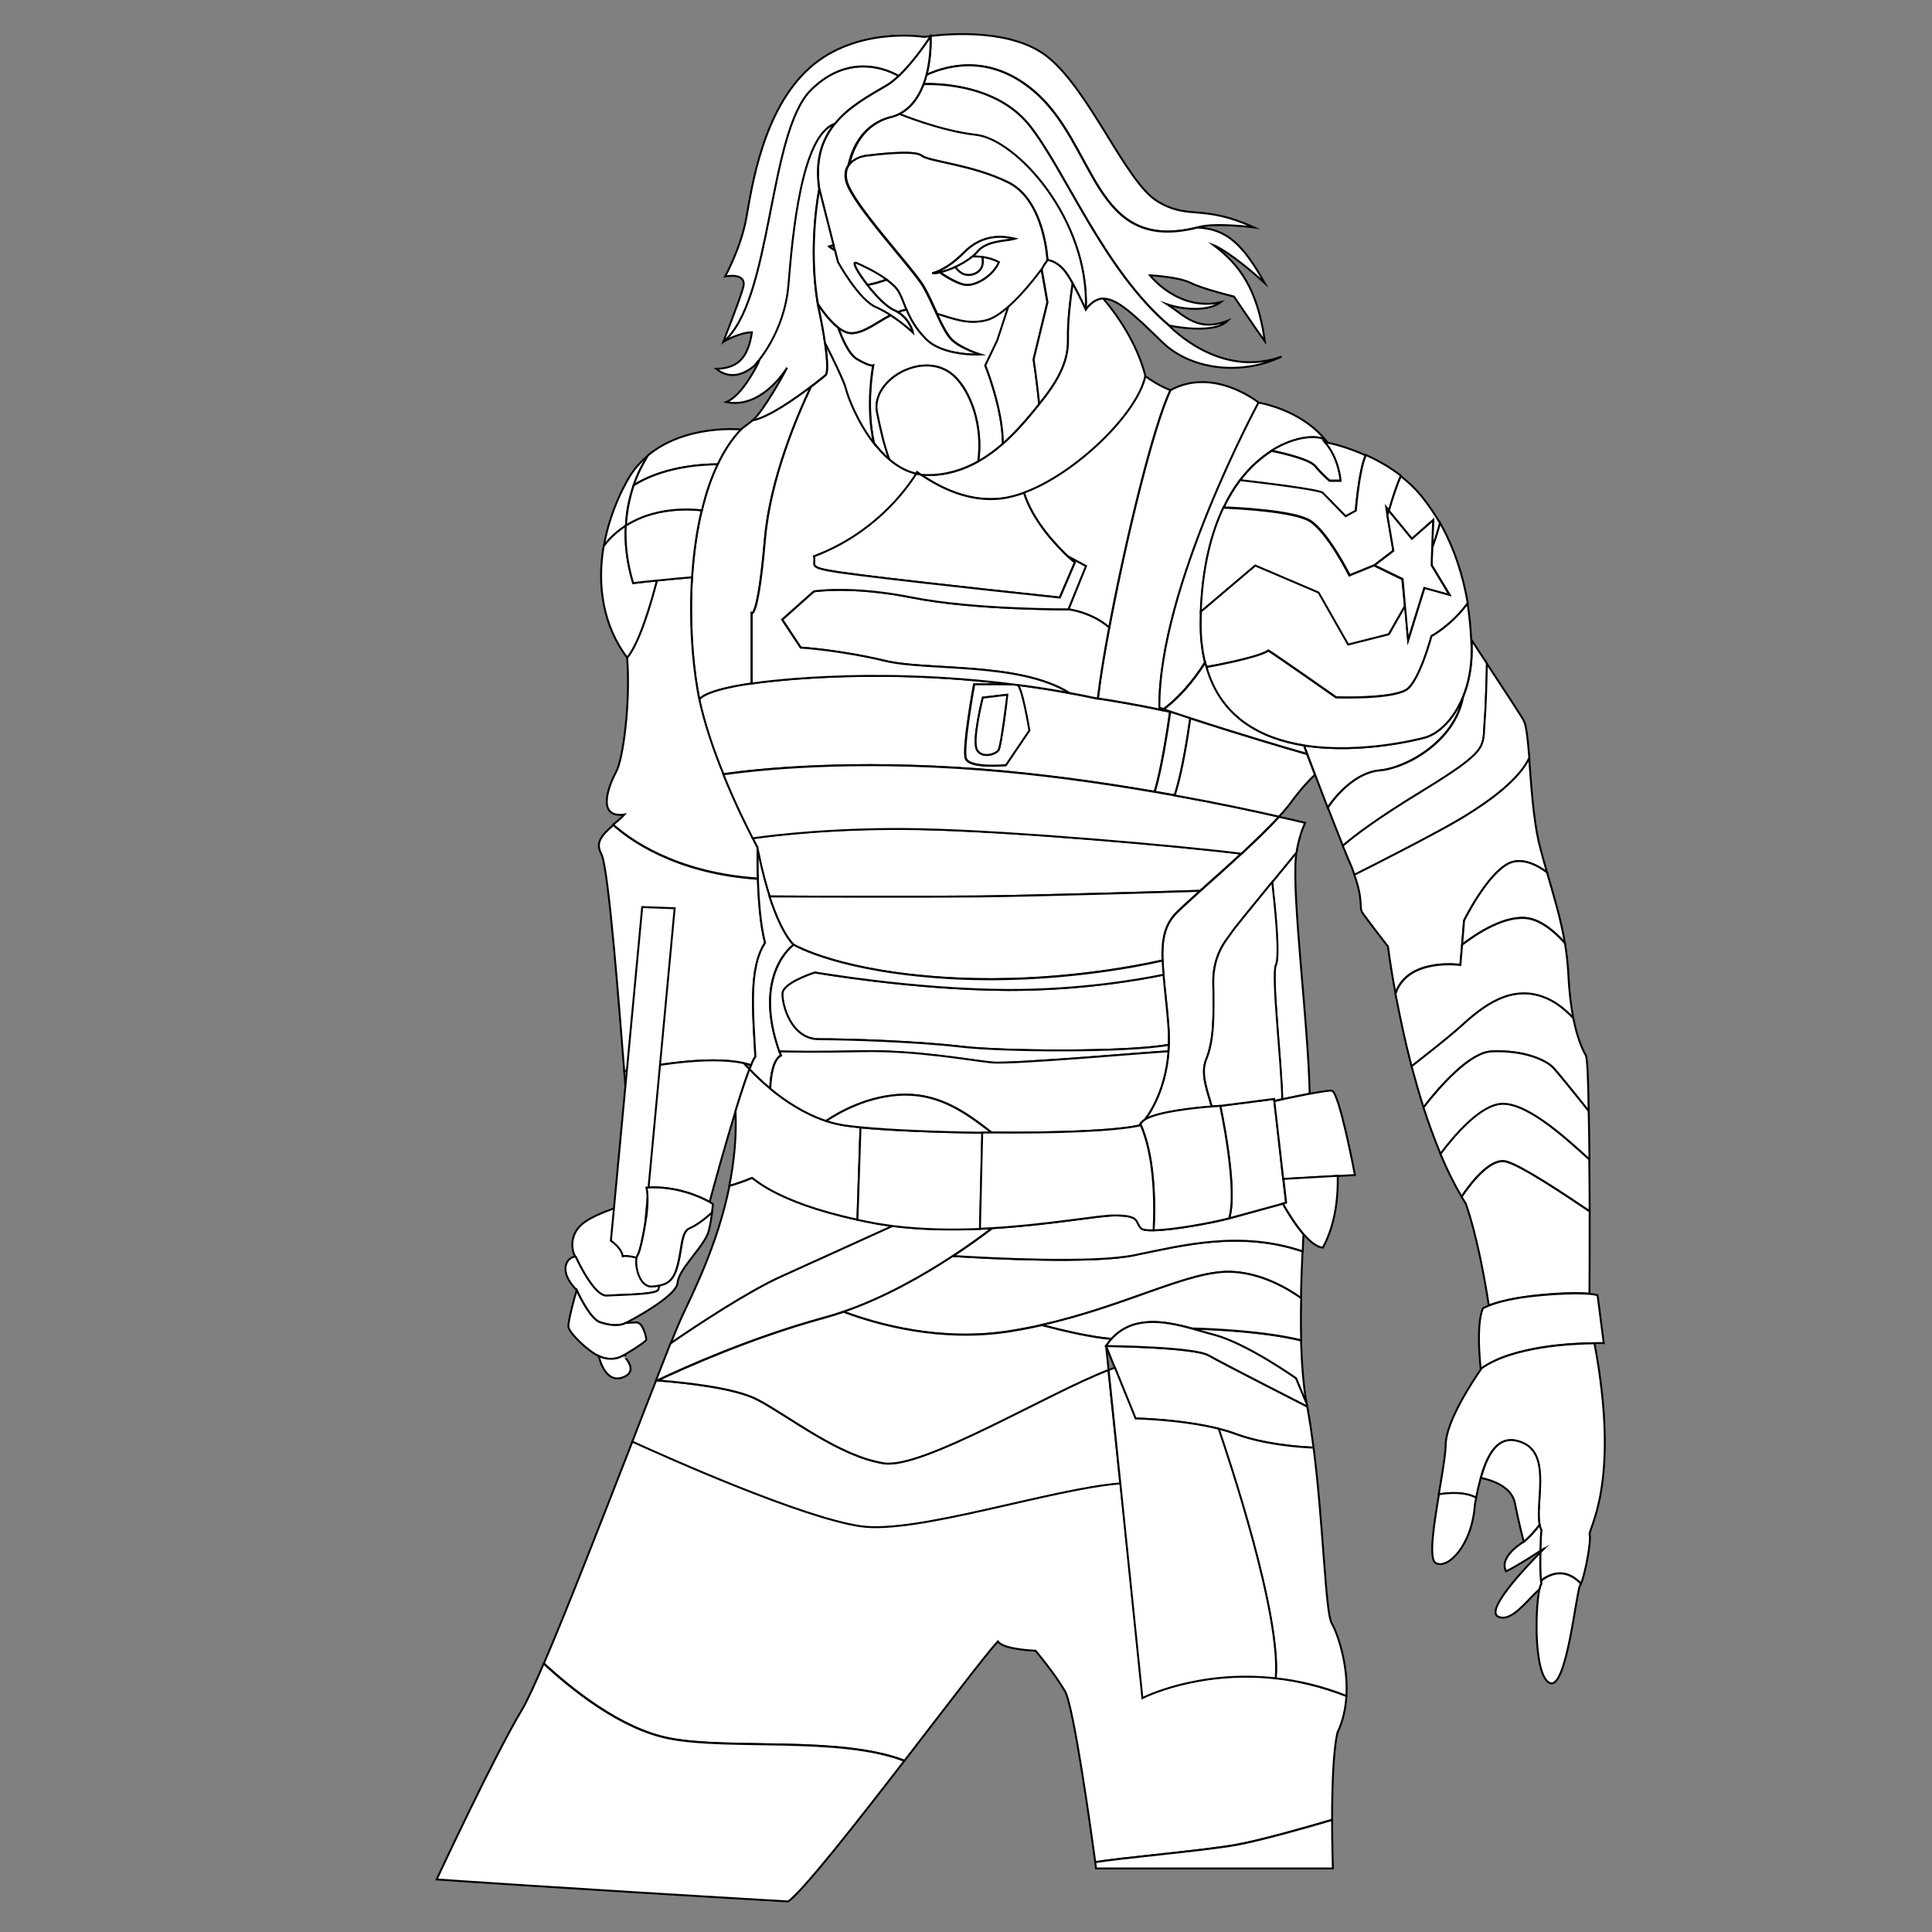<?xml version="1.0" encoding="utf-8"?>
<!-- Generator: Adobe Illustrator 25.2.0, SVG Export Plug-In . SVG Version: 6.00 Build 0)  -->
<svg version="1.1" baseProfile="tiny" id="Layer_1" xmlns="http://www.w3.org/2000/svg" xmlns:xlink="http://www.w3.org/1999/xlink"
	 x="0px" y="0px" viewBox="0 0 1000 1000" overflow="visible" xml:space="preserve">
<rect x="0" y="0" width="1000" height="1000" fill="#808080" stroke="none"/>
<path fill="#FFFFFF" stroke="#000000" stroke-miterlimit="10" d="M649,117.7c0,0-20.7-2.7-29.2,0c-54.3,13.7-51.8-43-84.8-70.8
	c-22.2-18.7-43.7-13.5-55.4-8.2c2.7-10.2,2.1-20.1,2.1-20.1c10.4-1.2,42.3-3.7,60.5,10.8c22,17.5,40.5,64.9,56.9,74.8
	S621.9,105.4,649,117.7z"/>
<path fill="#FFFFFF" stroke="#000000" stroke-miterlimit="10" d="M654.7,176.7c-3.9-5.3-16-23.2-16-23.2s-16-3.9-22.5-7.1
	s-21-3.9-21-3.9s14.6,18.9,36.7,13.9c-6.8,5-19.6,3.9-27.8,1.1c8.9,5.7,15.7,14.6,31.4,8.5c-7.4,7.4-29.9,2.6-30.3,2.5
	c-34-28.9-53.7-80.2-72.4-103.7C514.1,41.3,478,43.5,478,43.5c0.6-1.6,1.1-3.1,1.5-4.7c11.7-5.4,33.3-10.5,55.4,8.2
	c33,27.8,30.5,84.5,84.8,70.8c15.3,0.5,23.9,9.1,34.9,28.7c-16.8-15.3-25.3-19.2-26.4-19.6C641.2,136.8,650.8,148.9,654.7,176.7z"/>
<path fill="#FFFFFF" stroke="#000000" stroke-miterlimit="10" d="M663.3,184.6c-21,10-47,6.8-61.7-7.5
	c-14.6-14.3-22.5-21.4-28.9-22.4c-0.6-0.1-1.2-0.1-1.7-0.1c-5.5,0.2-9,5.8-9,5.8c2-46.8-36-88.2-57.1-90.5
	c-14.7-1.6-31.1-7.4-39.7-10.8c6.5-3.1,10.4-9.1,12.8-15.5c0,0,36.1-2.3,54.8,21.3c18.7,23.5,38.4,74.9,72.4,103.7
	C605.8,169.2,631.3,196.2,663.3,184.6z"/>
<path fill="#FFFFFF" stroke="#000000" stroke-miterlimit="10" d="M562,160.3c0,0-3.3-7.3-6.8-13.6c0,0,0,0,0,0
	c-1.7-3.1-3.5-5.9-4.9-7.4c-4-4.3-7.7-4.6-8.1-4.6c0,0,0,0,0,0s-1.4-31-20.3-40.3c-18.9-9.3-41-10.7-44.9-13.9s-27.4,0-27.4,0
	s-0.1,0-0.3,0c-0.1,0-0.1,0-0.2,0c-0.3,0-0.8,0.1-1.3,0.2c-0.1,0-0.3,0.1-0.4,0.1c-0.3,0.1-0.6,0.1-0.9,0.2c-0.1,0-0.3,0.1-0.4,0.1
	c-0.7,0.2-1.4,0.4-2.1,0.8c-0.3,0.1-0.5,0.2-0.8,0.4c-0.2,0.1-0.4,0.2-0.5,0.3c-0.2,0.1-0.4,0.2-0.5,0.3c-0.5,0.3-1.1,0.7-1.5,1.2
	c-0.2,0.1-0.3,0.3-0.4,0.4c-0.3,0.3-0.6,0.6-0.8,1c1.9-8.6,7.2-21.3,21.9-25c1.5-0.4,2.9-0.9,4.2-1.5c8.6,3.4,25,9.2,39.7,10.8
	C526.1,72.2,564,113.5,562,160.3z"/>
<path fill="#FFFFFF" stroke="#000000" stroke-miterlimit="10" d="M507.5,183.5c0,0-19.6,1.1-28.5-8.2c-5.3-5.5-7.9-10.6-9.9-15.1
	c-1.4-3.2-2.4-6.1-3.7-8.7c-1.1-2.3-3.6-4.6-6.5-6.7c-5.4-3.9-12.4-7.2-15.6-8.6c-2.7-1.1,0.7,4.9,5.7,11.3
	c4.3,5.5,9.7,11.2,13.6,12.9c0.8,0.3,1.5,0.7,2.1,1.1c6.5,4,7.8,10.7,7.8,10.7s-5.3-4.9-11.6-9c-2.3-1.5-4.8-2.9-7.2-3.8
	c-8.9-3.6-20-23.5-20-23.5l-1.5-6l-0.7-2.6L424.1,98c-2.3-15.3,1.5-25.9,7.9-33.8c7.2-8.9,17.7-14.6,26.9-20c2-1.2,4.1-2.9,6.1-4.8
	c8.5-8,16.6-20.6,16.6-20.6s0.6,9.9-2.1,20.1c-0.4,1.6-0.9,3.2-1.5,4.7c-2.4,6.4-6.4,12.3-12.8,15.5c-1.3,0.6-2.7,1.2-4.2,1.5
	c-14.7,3.7-20,16.4-21.9,25c-0.3,0.3-0.5,0.7-0.7,1.1c-0.1,0.1-0.1,0.2-0.1,0.3c0,0.1-0.1,0.2-0.2,0.4c0,0.1-0.1,0.2-0.1,0.3
	c0,0.1-0.1,0.2-0.1,0.3c0,0.2-0.1,0.3-0.1,0.5c-0.1,0.2-0.1,0.4-0.1,0.7c0,0.2-0.1,0.5-0.1,0.7c-0.1,1.2,0,2.5,0.4,4
	c3.2,12.1,34.6,45.3,39.9,54.5c2.4,4.2,4.7,9.3,6.9,14.1c2.7,5.8,5.3,11.2,8.1,13.7C497.9,180.6,507.5,183.5,507.5,183.5z"/>
<path fill="#FFFFFF" stroke="#000000" stroke-miterlimit="10" d="M465.1,39.3c-2,1.9-4.1,3.6-6.1,4.8c-9.2,5.4-19.7,11-26.9,20
	c-17.1,6.1-21.7,57.4-23.8,83.3c-2,24.7-16.2,40.2-17.5,41.6l-0.1,0.1c0,0,0,0,0,0c-3.9,3.4-11.9,8.4-20,1.8
	c10.7-0.3,16.4-5,18.5-18.9c-6.3,0-14.7,4.8-15,5c25.5-21,23.1-108.1,45.4-130.4C442,24.3,465.1,39.3,465.1,39.3z"/>
<path fill="#FFFFFF" stroke="#000000" stroke-miterlimit="10" d="M427,177.4c2.3,15.9,0.3,16.8,0.3,16.8s-3.1,2.5-7.6,6
	c-8.4,6.4-21.9,15.8-30,17.5c-0.1,0-0.1,0-0.2,0c5.9-5.2,16.4-24.4,17.9-27.4c-1.8,2.9-14.1,21.4-31.5,17.8
	c8.8-3.5,16.9-20.8,17.1-21.4c-0.1,0.1-1,1.1-2.4,2.4c1.3-1.4,15.4-16.9,17.5-41.6c2.1-26,6.7-77.2,23.8-83.3
	c-6.4,8-10.2,18.6-7.9,33.8c0,0-5.9,29.1-0.7,59.6c0.2,1.2,0.4,2.3,0.7,3.5C425.5,167.8,426.4,173.1,427,177.4z"/>
<path fill="#FFFFFF" stroke="#000000" stroke-miterlimit="10" d="M481.7,18.7c0,0-8,12.6-16.6,20.6c0,0-23.1-15-45.4,7.3
	c-22.3,22.3-19.9,109.4-45.4,130.4c0.2-0.6,7.9-19.7,10.3-28c2.4-8.2-8.8-6-9.3-5.9c0.2-0.4,8.2-14.8,11-30.3
	c2.8-15.7,8.5-56,32.8-77.7s59.2-16,59.2-16S479.5,19,481.7,18.7z"/>
<path fill="#FFFFFF" stroke="#000000" stroke-miterlimit="10" d="M419.7,200.2c-6.8,14.4-21.1,47.5-23.8,78.7
	c-3.6,41.4-6.9,38.5-6.9,38.5v36.4c0,0-23.5,3-27,8.4c-0.4-1.8-0.7-3.6-1-5.3c-2.7-15.5-4.1-36.6-2.8-58.1v0
	c0.8-11.7,2.3-23.5,5-34.6c2.1-8.5,4.8-16.6,8.2-23.9c3.3-6.9,7.2-13,12-18l6.2-4.7C397.9,216,411.3,206.5,419.7,200.2z"/>
<path fill="#FFFFFF" stroke="#000000" stroke-miterlimit="10" d="M605.6,368.5c-1.3,9-4.5,30-8,41.3c-27.3-4.7-58.8-9.2-90.3-11.6
	c-67.2-5.1-114.8-0.1-133,2.5c-4.9-12.1-9.6-25.6-12.4-38.5c3.5-5.4,27-8.4,27-8.4s59.4-9.5,137.2,0.7c-3.2-0.3-22-0.2-22-0.2
	s-6.1,33-4.3,38.3c1.8,5.3,20.7,3.5,20.7,3.5l12.1-17.9c0,0-3.8-23.2-6.3-23.7c8.8,1.1,17.8,2.5,27,4.2h0c4,0.7,8.1,1.5,12.2,2.4
	c0.8,0.2,1.6,0.3,2.4,0.5c0,0,0-0.1,0-0.1c5.9,0.9,21.4,3.4,33.4,6.1C603,367.9,604.4,368.2,605.6,368.5z"/>
<path fill="#FFFFFF" stroke="#000000" stroke-miterlimit="10" d="M391,546.9c-0.6,0.8-1.4,2.3-2.2,4.4c-1.2-0.4-2.5-0.8-3.8-1
	c-18.2-4.1-48.5,1.4-61.9,4.2c-2.3-28.5-8-105.6-11.9-112.6c-3.4-6.1,0.8-10,6.3-14.9c7.7,7,31.5,25,74.8,27.9
	c0.3,10.3,1.2,23.4,3.7,33.1C387.4,501.1,389.8,524.4,391,546.9z"/>
<path fill="#FFFFFF" stroke="#000000" stroke-miterlimit="10" d="M323.2,421.6c-15,2.1-7.8-15.7-4.3-22.1c3.6-6.4,7.5-35.7,5.7-59.2
	c6.6-7.7,12.9-30.5,15.4-39.9c6.6-0.7,13.1-1.2,18.2-1.7c-1.4,21.4,0.1,42.5,2.8,58.1c0.3,1.8,0.6,3.5,1,5.3
	c2.8,12.9,7.5,26.5,12.4,38.5c5.8,14.4,11.9,26.7,15.2,33.1c1.6,3,2.5,4.8,2.5,4.8s0,0.3,0,0.8c0,2.1-0.1,8,0.1,15.4
	c-43.3-2.9-67.1-20.9-74.8-27.9C319.3,425.3,321.3,423.6,323.2,421.6z"/>
<path fill="#FFFFFF" stroke="#000000" stroke-miterlimit="10" d="M340,300.5c-2.4,9.4-8.8,32.2-15.4,39.9
	c-12.2-16.2-15.8-37-12.1-58v0c3.4-4.4,7.3-7.8,11.4-10.4c-0.5,8.8,0.5,18.8,3.8,29.8C331.6,301.3,335.8,300.9,340,300.5z"/>
<path fill="#FFFFFF" stroke="#000000" stroke-miterlimit="10" d="M335.4,235.8c-2.6,4.1-5.3,9.2-7.4,15.4v0c-2.1,6-3.7,13-4,20.8
	c-4.1,2.6-8,6-11.4,10.4c1.5-8.6,4.2-17.2,8-25.6v0c1.2-2.7,2.6-5.4,4.1-8.1C327.6,243.4,331.3,239.2,335.4,235.8z"/>
<path fill="#FFFFFF" stroke="#000000" stroke-miterlimit="10" d="M387.9,553.5c-2.1,5.3-4.6,13.2-7.2,21.7v0
	c-5.4,17.6-11.1,38.3-13.4,46.9c-4.5-2.5-17-8.4-32.6-7.4c-4,0.2-8.1,1-12.4,2.3c0.8-14.6,2.5-46.7,1.7-52.4
	c-0.2-1.2-0.5-4.8-0.9-10.1c13.4-2.8,43.7-8.3,61.9-4.2C385.7,551.1,386.7,552.2,387.9,553.5z"/>
<path fill="#FFFFFF" stroke="#000000" stroke-miterlimit="10" d="M341.4,665.3c-0.1,0.9-0.4,1.7-0.7,2.4c-1.2,2.5-19.6,2.5-26.5,3
	c-7,0.5-16.2-20.1-16.2-20.1c-1.8-2-3.6-9.8,2-15.8c5.5-6,21.9-10.6,21.9-10.6s0.2-2.8,0.4-7.3c4.3-1.3,8.5-2,12.4-2.3
	c1.3,5.5,0,14.7,0,14.7s-0.3,1.8-0.7,4.4c-5-2.4-13.9,2.6-13.9,2.6l-3.7,5.7c0,0,5.5,3.7,6.1,8c2.2-0.3,5.2,0.3,7.2,0.8
	c-1,4.3,1.5,15.3,8.1,14.9C339,665.7,340.3,665.5,341.4,665.3z"/>
<path fill="#FFFFFF" stroke="#000000" stroke-miterlimit="10" d="M368.6,627.5c-0.3,2.4-0.8,5.7-1.7,9.4
	c-1.8,7.8-15.7,19.8-16.2,27.1c-0.5,7.2-26,20.4-26.9,20.8c0,0,0,0,0,0c-3.1,1.7-7.7,1.4-13.2-0.4c-5.5-1.8-12.1-16.6-12.1-16.6
	c-10.9-11.2-3.8-17.8-0.5-17.3c0,0,9.3,20.7,16.2,20.1c7-0.5,25.4-0.5,26.5-3c0.3-0.7,0.5-1.6,0.7-2.4c4.9-0.9,7.6-3.4,9.5-10.8
	c2.3-9.1,1.8-17.1,6.2-18.9C360.3,634.3,365.6,630.3,368.6,627.5z"/>
<path fill="#FFFFFF" stroke="#000000" stroke-miterlimit="10" d="M334.5,693.4c-0.2,1.4-11.9,8.2-11.9,8.2
	c-6.2,3.8-12.7,0.3-12.7,0.3c-5.5-2.5-15.5-12.1-15.7-15.2c-0.2-3,3.4-16.2,4.3-18.9c0,0,6.6,14.8,12.1,16.6
	c5.5,1.8,10.1,2,13.2,0.4c0,0,0,0,0,0c0.3,0,2.7-0.3,5.7-0.3C332.7,684.5,334.6,692,334.5,693.4z"/>
<path fill="#FFFFFF" stroke="#000000" stroke-miterlimit="10" d="M322.7,712.8c-8.4,3.4-11.9-7.1-12.8-10.9c0,0,6.5,3.4,12.7-0.3
	C322.5,701.6,331.1,709.4,322.7,712.8z"/>
<path fill="#FFFFFF" stroke="#000000" stroke-miterlimit="10" d="M349.2,470.1l-15.3,163.7c-0.9,5.4-2.6,14-3.9,16
	c-0.2,0.3-0.3,0.7-0.5,1.2c-2-0.5-5-1.2-7.2-0.8c-0.5-4.3-6.1-8-6.1-8l16.2-172.7L349.2,470.1z"/>
<path fill="#FFFFFF" stroke="#000000" stroke-miterlimit="10" d="M369,623.2c0,0-0.1,1.6-0.5,4.4v0c-3,2.8-8.2,6.8-11.5,8.1
	c-4.5,1.8-3.9,9.8-6.2,18.9c-1.9,7.4-4.6,9.8-9.5,10.8c-1.1,0.2-2.3,0.4-3.7,0.5c-6.6,0.5-9.1-10.5-8.1-14.9
	c0.1-0.5,0.2-0.9,0.5-1.2c1.3-1.9,3-10.6,3.9-16c0.4-2.5,0.7-4.4,0.7-4.4s1.3-9.2,0-14.7c15.6-1,28.1,4.9,32.6,7.4
	C368.4,622.7,369,623.2,369,623.2z"/>
<path fill="#FFFFFF" stroke="#000000" stroke-miterlimit="10" d="M642.5,441.8c-7.3,6.8-14.9,13.5-21.4,19.3
	c-21,0.6-86.9,2.6-114,2.9c-29,0.3-95.4,0.1-108.8,0c-4.1-12.6-6.2-24.6-6.2-24.6c0-0.5,0-0.8,0-0.8s-1-1.7-2.5-4.8
	c12.8-1.8,44.6-5.6,86.2-4.7C524,430,614.5,438.2,642.5,441.8z"/>
<path fill="#FFFFFF" stroke="#000000" stroke-miterlimit="10" d="M403.4,544.2c0.2,0.7,0.5,1.4,0.8,2.1c-4.1,2.2-5.3,10.3-5.6,17.2
	c-4.5-3.7-8.1-7.3-10.7-10c0.3-0.8,0.6-1.5,0.9-2.2v0c0.8-2.1,1.6-3.6,2.2-4.4c-1.2-22.6-3.6-45.9,5-58.9
	c-2.5-9.7-3.4-22.9-3.7-33.1c-0.2-7.4-0.1-13.3-0.1-15.4c0,0,2.2,12,6.2,24.6c3.1,9.5,7.2,19.5,12.4,24.9
	C410.7,489,389.2,504.1,403.4,544.2z"/>
<path fill="#FFFFFF" stroke="#000000" stroke-miterlimit="10" d="M600.1,366.4c0.7,0.2,1.5,0.5,2.2,0.7c-0.2,0.2-0.4,0.3-0.6,0.5
	c-12-2.7-27.5-5.2-33.4-6.1c1.1-9.7,3.2-22.5,5.9-36.7c8.5-45.4,22.9-104.8,31.7-122.9c22.5-12.2,45.6,6.5,45.6,6.5
	S599.6,304.1,600.1,366.4z"/>
<path fill="#FFFFFF" stroke="#000000" stroke-miterlimit="10" d="M510,189.2c0,0,9.1,22.5,9.1,40.5c-3.8,3.3-8,6.5-12.7,9.1
	c2.5-18.6-4-36.1-12.3-44c-15.1-14.4-43.3,1.5-40.1,18.3c1.3,7.2,3.6,17.3,6.5,24.9c-3-2.5-5.7-5.5-8.1-8.6
	c-4.4-19.6-0.4-40.2-0.4-40.2s-1.4,0.7-8.2-3.2c-4.4-2.5-7.9-10.8-9.9-16.4c2.5,1.9,5,3,7.4,2.9c6.4-0.4,12.7-5.7,19.7-9.3
	c6.3,4,11.6,9,11.6,9s-1.3-6.7-7.8-10.7c1.4-0.6,2.9-1,4.4-1.3c1.9,4.6,4.6,9.7,9.9,15.1c8.9,9.3,28.5,8.2,28.5,8.2
	s-9.6-2.9-14.6-7.5c-2.7-2.5-5.4-7.9-8.1-13.7c9,2.7,15.8,5.6,25.2,3.4c3.7-0.9,7.9-3.7,12.2-7.6l-5.9,18L510,189.2z"/>
<path fill="#FFFFFF" stroke="#000000" stroke-miterlimit="10" d="M535,186c0,0,1.9,12.2,2.9,23.2v0c-1.3,1.6-2.6,3.2-4,4.9
	c-4,4.7-8.9,10.4-14.8,15.5c0-18-9.1-40.5-9.1-40.5l6.2-13l5.9-18c6-5.4,12.1-12.8,16.9-19.2l3.1,17.6L535,186z"/>
<path fill="#FFFFFF" stroke="#000000" stroke-miterlimit="10" d="M555.2,146.7c-1.1,7.6-2.7,19.8-2.4,28.9
	c0.3,12.4-6.1,22.7-14.9,33.6c-1.1-11-2.9-23.2-2.9-23.2l7.2-29.6l-3.1-17.6c1.1-1.5,2.1-2.8,3-4.2c0.4,0,4.1,0.3,8.1,4.6
	C551.7,140.8,553.5,143.6,555.2,146.7C555.2,146.7,555.2,146.7,555.2,146.7z"/>
<path fill="#FFFFFF" stroke="#000000" stroke-miterlimit="10" d="M592.9,194.8c-3.9,19-35.6,50.2-62.8,60.3c-4,1.5-7.8,2.5-11.5,2.9
	c-16.9,2.1-31.9-5.5-41.8-12.3c1,0.1,2,0.2,3,0.2c10.1,0.1,18.9-2.7,26.6-7.1c4.7-2.6,8.9-5.8,12.7-9.1c5.9-5.2,10.9-10.8,14.8-15.6
	c1.4-1.6,2.7-3.3,4-4.9v0c8.8-10.9,15.2-21.2,14.9-33.6c-0.2-9.1,1.3-21.3,2.4-28.9c3.5,6.2,6.8,13.6,6.8,13.6s3.5-5.6,9-5.8
	C577,161.5,588.4,176.8,592.9,194.8z"/>
<path fill="#FFFFFF" stroke="#000000" stroke-miterlimit="10" d="M605.8,201.9c-8.8,18.1-23.2,77.5-31.7,122.9
	c-9.1-8-21.1-9.4-21.1-9.4L562,293l-9.1-4.9c-6-5.6-18.4-18.5-22.9-33.1c27.2-10,58.9-41.3,62.8-60.3
	C600.1,200,605.8,201.9,605.8,201.9z"/>
<path fill="#FFFFFF" stroke="#000000" stroke-miterlimit="10" d="M757.2,360.7c-4.2,22.9-29.2,36.8-43.3,38.1
	c-12,1.1-22.2,12.5-26.7,19.2c-0.9-2.4-1.9-4.9-2.8-7.3c-1.3-3.3-2.5-6.6-3.7-9.7c-1.5-3.9-2.9-7.5-4.1-10.8c-0.6-1.5-1.1-3-1.7-4.4
	c30.1,4.8,61.7-3.8,61.7-3.8C743.7,380.5,752.2,373.1,757.2,360.7z"/>
<path fill="#FFFFFF" stroke="#000000" stroke-miterlimit="10" d="M822.7,669.6c-4.2-0.4-12-0.6-25.2,0.7c-14.8,1.4-23,3.9-26.9,5.4
	c-2-13.1-6.1-36-11.9-52.7c-0.8-1.2-1.5-2.4-2.2-3.6c6.2-9.1,15.7-20.3,23.3-18.1c8.2,2.3,28.9,16.2,43,25.7
	C822.8,644.3,822.8,660.3,822.7,669.6z"/>
<path fill="#FFFFFF" stroke="#000000" stroke-miterlimit="10" d="M769.7,343.5c-0.2,9.1-0.6,22.3-1.2,30.4
	c-1.1,13.2,2.5,14.3-32.4,35.6c-23.6,14.4-35,23.2-41,28.3c-2.3-5.8-5.1-12.7-7.8-19.8c4.5-6.7,14.7-18.2,26.7-19.2
	c14.2-1.2,39.1-15.1,43.3-38.1c2.7-6.7,4.5-14.8,4.5-24.3c0-1.7,0-3.4-0.1-5.1C764,334.9,766.8,339.1,769.7,343.5z"/>
<path fill="#FFFFFF" stroke="#000000" stroke-miterlimit="10" d="M791.6,392.5c-5.4,10.8-19.2,21.3-33.7,30.2
	c-12.2,7.5-46.2,24.8-56.8,30.1c-0.7-2-1.5-4.2-2.6-6.6c-1-2.3-2.2-5.2-3.5-8.4c6-5.2,17.4-13.9,41-28.3
	c34.9-21.4,31.4-22.5,32.4-35.6c0.7-8.1,1-21.3,1.2-30.4c8.3,12.6,17.4,26.4,19.1,29.5C790.1,375.6,790.8,383,791.6,392.5z"/>
<path fill="#FFFFFF" stroke="#000000" stroke-miterlimit="10" d="M800.7,451.5c-5.3-3.9-13.1-7.9-19.8-4.6
	c-11.4,5.7-23.1,29.6-23.1,29.6l-1,12.4l-0.9,10.5c0,0-27.5-4-33.6,14.9c-2.7-14.7-3.9-24.4-3.9-24.4s-11.4-14.7-13.3-17.6
	c-1.7-2.5,0.7-6.1-4.1-19.5c10.6-5.3,44.6-22.6,56.8-30.1c14.5-8.9,28.4-19.4,33.7-30.2c1,13.4,2.1,30.8,5,43.5
	C797.8,441.1,799.2,446.3,800.7,451.5z"/>
<path fill="#FFFFFF" stroke="#000000" stroke-miterlimit="10" d="M810,488.1c-5.2-5.9-11.7-11.3-18.4-12.7
	c-12-2.4-27.3,7.8-34.8,13.5l1-12.4c0,0,11.7-23.9,23.1-29.6c6.7-3.3,14.5,0.7,19.8,4.6C804.1,463.2,807.8,475.2,810,488.1z"/>
<path fill="#FFFFFF" stroke="#000000" stroke-miterlimit="10" d="M822.3,575.1c-7-8.7-16.4-20.5-18.6-22.7
	c-3.6-3.6-14.6-8.9-31.6-8.2c-11.3,0.5-26.5,17.6-35.3,29c-2.3-7.2-4.3-14.4-6.2-21.4v0c6.5-5.2,17.7-13.8,23.9-19.3
	c8.9-7.8,24.6-23.5,43.8-16.8c6.1,2.1,11.5,6.3,16,11.1c0,0,0,0,0,0c2.1,10.6,4.8,16.5,6.5,19.4
	C821.6,547.5,822.1,559.2,822.3,575.1z"/>
<path fill="#FFFFFF" stroke="#000000" stroke-miterlimit="10" d="M822.8,626.9c-14-9.4-34.8-23.3-43-25.7c-7.6-2.2-17.1,9-23.3,18.1
	c-4-6.7-7.7-14.2-11-22.2c7.5-10,21.2-25.9,32.3-25.9c14,0,34.8,19.9,44.8,28.8C822.7,609,822.8,618.1,822.8,626.9z"/>
<path fill="#FFFFFF" stroke="#000000" stroke-miterlimit="10" d="M822.7,600.1c-10-8.9-30.8-28.8-44.8-28.8
	c-11.1,0-24.8,15.9-32.3,25.9c-3.2-7.7-6.2-15.8-8.8-24c8.8-11.3,24-28.5,35.3-29c17-0.7,28,4.6,31.6,8.2c2.2,2.2,11.7,14,18.6,22.7
	C822.5,582.7,822.6,591.3,822.7,600.1z"/>
<path fill="#FFFFFF" stroke="#000000" stroke-miterlimit="10" d="M814.3,526.9c-4.5-4.8-9.8-9-16-11.1c-19.2-6.8-34.9,8.9-43.8,16.8
	c-6.3,5.5-17.4,14.2-23.9,19.3c-3.6-13.9-6.3-27-8.3-37.5c6.2-18.9,33.6-14.9,33.6-14.9l0.9-10.5c7.4-5.7,22.7-15.9,34.8-13.5
	c6.7,1.4,13.2,6.8,18.4,12.7c0.9,5.3,1.5,10.7,1.8,16.3C812.2,513.5,813.2,520.9,814.3,526.9z"/>
<path fill="#FFFFFF" stroke="#000000" stroke-miterlimit="10" d="M830.1,695.2c0,0-1.7-0.1-4.6,0c-11.6,0.1-42.2,1.5-58.4,12.9
	c-0.2,0.2-0.4,0.3-0.7,0.5c-2.6-25.4,1.2-31.4,1.2-31.4s0.9-0.6,3-1.4c3.9-1.6,12.1-4.1,26.9-5.4c13.2-1.2,21-1,25.2-0.7
	c3.1,0.3,4.2,0.7,4.2,0.7L830.1,695.2z"/>
<path fill="#FFFFFF" stroke="#000000" stroke-miterlimit="10" d="M822.8,794.4c0.9,3-2.3,20.4-4.5,25.3c-8.2-8.6-16.1-5.1-20.8-1.5
	c-0.3-3.2-0.4-9.1-0.3-14.6c1.4-1.4,2.3-2.3,2.5-2.4c-0.1,0.1-1,0.7-2.5,1.6c0.1-4.4,0.3-8.4,0.5-10.8c-0.4-0.8-0.7-1.7-0.9-2.7
	c-2.2-11.2,5.9-35.6-8.2-42.2c-11.9-5.5-18.2,3.5-22.2,18c-0.9,3.2-1.7,6.6-2.4,10.2c-5.8-3.2-14-2.6-19.3-1.8
	c1.7-10.3,3.5-20.4,3.6-26c0.3-11.7,13.3-31.7,18.6-39.3c16.2-11.4,46.8-12.8,58.4-12.9C839,768.1,821.9,791.3,822.8,794.4z"/>
<path fill="#FFFFFF" stroke="#000000" stroke-miterlimit="10" d="M818.3,819.7c-0.1,0.3-0.2,0.5-0.4,0.7c-2.1,3.6-7.1,55.6-16,50.6
	c-7.9-4.4-7.4-37.6-5.1-48.4c0.3-1.4,0.6-2.4,1-2.9c-0.1-0.4-0.2-0.9-0.2-1.5C802.3,814.6,810.1,811.2,818.3,819.7z"/>
<path fill="#FFFFFF" stroke="#000000" stroke-miterlimit="10" d="M764.1,775.2c-0.2,1.2-0.5,2.3-0.7,3.5
	c-1.4,21.4-14.3,33.9-20.3,30.3c-3.7-2.2-1-19.3,1.7-35.6C750.1,772.6,758.3,772,764.1,775.2z"/>
<path fill="#FFFFFF" stroke="#000000" stroke-miterlimit="10" d="M797.8,819.7c-0.3,0.5-0.7,1.5-1,2.9c-6.4,5.7-14.5,17.3-21.3,14.2
	c-7.1-3.2,14.3-25.7,21.8-33.3c-0.1,5.6-0.1,11.4,0.3,14.6C797.6,818.8,797.7,819.3,797.8,819.7z"/>
<path fill="#FFFFFF" stroke="#000000" stroke-miterlimit="10" d="M797.8,791.9c-0.2,2.4-0.4,6.4-0.5,10.8
	c-4.3,2.8-13.1,8.5-17.8,10.6c-3.9-7.8,9.2-15.3,9.2-15.3s3.7-2.8,8.2-8.8C797.1,790.2,797.4,791.2,797.8,791.9z"/>
<path fill="#FFFFFF" stroke="#000000" stroke-miterlimit="10" d="M796.9,789.2c-4.6,6-8.2,8.8-8.2,8.8s-2.4-8.9-4.6-20
	c-1.8-9.4-14.1-12.4-17.6-13c4-14.5,10.3-23.5,22.2-18C802.8,753.6,794.6,778,796.9,789.2z"/>
<path fill="#FFFFFF" stroke="#000000" stroke-miterlimit="10" d="M686.4,228.2c-3.2-3.1-15.3-3.1-28.2,5.1
	c-5.5,3.5-11.2,8.4-16.4,15.3c-3.1,4-5.9,8.7-8.5,14.1c-6.3,13.2-10.8,30.7-11.7,53.8c0,1.4-0.1,2.8-0.1,4.2
	c-0.2,8.3,0.6,15.7,2.2,22.1v0c-2.2,3.6-10,15.6-21.4,24.2c-0.7-0.2-1.5-0.5-2.2-0.7c-0.5-62.3,51.3-157.9,51.3-157.9
	S673.5,211.8,686.4,228.2z"/>
<path fill="#FFFFFF" stroke="#000000" stroke-miterlimit="10" d="M759.7,312.2c-8.1,11.3-18.7,17-18.7,17s-5.7,21.4-12.1,27.1
	c-6.4,5.7-37.3,4.6-37.3,4.6s-27.9-19.6-35-24.2c-5.6,3.9-31.5,8.4-32.2,8.5c-0.2-0.8-0.5-1.6-0.7-2.5v0c-1.6-6.4-2.4-13.8-2.2-22.1
	c0-1.4,0.1-2.8,0.1-4.2l28.2-23.9l32.8,14l15.3,26.9l21-5.3l8.4-14.7l1.6,17.9l8.4-27.1l13,3.6l-9.3-15.3l0.3-9.2
	c1.5-4.1,2.9-8.5,4-12.8C752.7,283.6,757.3,297.9,759.7,312.2z"/>
<path fill="#FFFFFF" stroke="#000000" stroke-miterlimit="10" d="M741.3,283.4l0.5-14.2l-11,9.7l-12-14.6c2-6.8,4.2-13.4,6.2-17.9
	c4.1,3.2,8,6.9,11.4,11.2c3.3,4.2,6.3,8.6,8.9,13.1C744.2,275,742.8,279.3,741.3,283.4z"/>
<path fill="#FFFFFF" stroke="#000000" stroke-miterlimit="10" d="M693.9,248.7h-5.7c0,0-3.2-2.5-7.4-7.5c-2.8-3.3-14.9-6.3-22.6-8
	c12.9-8.1,25-8.1,28.2-5.1c0.2,0.2,0.4,0.5,0.5,0.7c-0.8-0.2-1.2-0.3-1.2-0.3C693.2,237.1,693.9,248.7,693.9,248.7z"/>
<path fill="#FFFFFF" stroke="#000000" stroke-miterlimit="10" d="M706.9,235.7c-3.6,7.8-5.2,28.8-5.2,28.8l-5.3,2.9
	c0,0-9.6-10-11.8-12.1c-1.7-1.7-30.9-5.2-42.8-6.6c5.2-6.9,10.9-11.8,16.4-15.3c7.8,1.6,19.9,4.6,22.6,8c4.2,5,7.4,7.5,7.4,7.5h5.7
	c0,0-0.7-11.6-8.2-20.1c0,0,0.4,0.1,1.2,0.3c0,0,0,0.1,0.1,0.1c0,0,0-0.1-0.1-0.1C689.9,229.6,697.8,231.6,706.9,235.7z"/>
<path fill="#FFFFFF" stroke="#000000" stroke-miterlimit="10" d="M761.7,336.4c0,9.5-1.7,17.6-4.5,24.3c-5,12.4-13.5,19.8-20.7,21.3
	c0,0-31.6,8.6-61.7,3.8c-21.9-3.5-43-14.2-50.5-40.5c0.7-0.1,26.5-4.7,32.2-8.5c7.1,4.6,35,24.2,35,24.2s30.9,1.1,37.3-4.6
	c6.4-5.7,12.1-27.1,12.1-27.1s10.6-5.8,18.7-17c1,6.4,1.6,12.7,1.9,19C761.6,333,761.7,334.7,761.7,336.4z"/>
<path fill="#FFFFFF" stroke="#000000" stroke-miterlimit="10" d="M718.1,266.6l3.1,18.4l-9.8,7.5l-12.8,5.2c0,0-11-22-20.3-28.1
	c-8-5.2-36.8-6.7-44.9-7c2.6-5.4,5.5-10.1,8.5-14.1c11.9,1.4,41.1,4.9,42.8,6.6c2.1,2.1,11.8,12.1,11.8,12.1l5.3-2.9
	c0,0,1.6-21,5.2-28.8c5.8,2.6,12.2,6.1,18.1,10.7c-2.1,4.5-4.2,11.1-6.2,17.9l-1.4-1.6L718.1,266.6z"/>
<path fill="#FFFFFF" stroke="#000000" stroke-miterlimit="10" d="M727.2,313.6l-8.4,14.7l-21,5.3l-15.3-26.9l-32.8-14l-28.2,23.9
	c0.9-23,5.4-40.6,11.7-53.8c8.1,0.3,37,1.9,44.9,7c9.3,6.1,20.3,28.1,20.3,28.1l12.8-5.2l14.6,7.1L727.2,313.6z"/>
<path fill="#FFFFFF" stroke="#000000" stroke-miterlimit="10" d="M674.2,647.7c-0.4,8.1-0.7,16.2-0.8,24.2
	c-7.8-5.6-20.9-13-35.9-13.6c-21.8-1-54,17.5-98.4,27.5c-5.2,1.2-10.5,2.2-16,3.1c-36.2,5.9-69.3-3.5-86.6-10
	c21.2-7.3,41.3-18.7,56.5-28.8c18.8,1.2,72.6,4,93.8-0.4C611.6,644.7,641.7,636.7,674.2,647.7z"/>
<path fill="#FFFFFF" stroke="#000000" stroke-miterlimit="10" d="M676.3,726.6l-5.5-13.1c0,0-25.4-18-42.3-22.5
	c-3.6-1-7.6-2.2-11.8-3.3c11.2,0.3,37.1,1.4,56.7,6.1C673.8,705.8,674.6,717.1,676.3,726.6z"/>
<path fill="#FFFFFF" stroke="#000000" stroke-miterlimit="10" d="M673.5,693.7c-19.5-4.7-45.5-5.8-56.7-6.1
	c-14.1-3.9-30.5-6.7-41.4,5.4c-10.9-0.9-25.5-4.3-36.2-7.2c44.4-10,76.6-28.5,98.4-27.5c15,0.7,28.1,8.1,35.9,13.6
	C673.3,679.4,673.3,686.7,673.5,693.7z"/>
<path fill="#FFFFFF" stroke="#000000" stroke-miterlimit="10" d="M674.7,638.8c-0.2,3-0.3,5.9-0.4,8.9c-32.5-11-62.6-3-87.2,2
	c-21.3,4.4-75,1.6-93.8,0.4c8.4-5.5,15.3-10.6,20.3-14.4c29.8-1.8,55-6.6,63.4-6.6c13.8,0,10.5,3.3,13.8,6.7c0.8,0.8,3.2,1.1,6.5,1
	c10.6-0.2,30.8-4,39.1-6.2L664,623C666.6,627.7,670.5,634,674.7,638.8z"/>
<path fill="#FFFFFF" stroke="#000000" stroke-miterlimit="10" d="M677.9,566.1c-4.6,0.9-9.8,1.9-14.3,2.9c-0.3-18-5.7-64.5-3.3-69.5
	c2.1-4.4-0.5-30-1.9-42.9c5-6.1,9.8-11.9,12.6-15.4c-0.1,0.6-0.2,1.2-0.2,1.9C668.6,464.2,677.1,528.9,677.9,566.1z"/>
<path fill="#FFFFFF" stroke="#000000" stroke-miterlimit="10" d="M675.5,425.9c-2,4.6-3.6,9.7-4.4,15.3c-2.9,3.5-7.6,9.3-12.6,15.4
	c-9.6,11.7-20.2,24.8-21,26.1c-1.3,2.4-9.9,10.2-9.5,26.3c0.4,16,0.5,29.4-3.7,39.5c-3.1,7.5,1,17,2.9,24.3
	c-8.7,0.7-27.9,2.6-34.7,6.8c0.3-0.4,10.7-13,12.3-35.3c0.1-1.1,0.1-2.2,0.2-3.4c0.1-2.4,0-5-0.1-7.6c-0.7-10.9-2-20.4-2.7-28.7
	c-0.2-2.5-0.4-5-0.5-7.3c-0.4-10.5,1-18.7,7.4-24.9c2.9-2.9,7.2-6.7,12-11.1c6.5-5.8,14.1-12.5,21.4-19.3
	c7.2-6.6,14.1-13.3,19.5-19.2C667.7,424,672.3,425.1,675.5,425.9z"/>
<path fill="#FFFFFF" stroke="#000000" stroke-miterlimit="10" d="M579.9,768c-35.8,2.8-105.6,26.3-134.4,22.2
	c-30.1-4.3-99.6-35.3-118.3-43.8c4.4-11.4,8.5-22,12.2-31.4c0.3-0.2,0.7-0.3,1-0.5c14.1,1.2,40,3.8,51.9,10.1
	c16.8,8.9,42.1,29.2,65.2,32.8c19.9,3.1,85.9-36.9,116.2-48.3L579.9,768z"/>
<path fill="#FFFFFF" stroke="#000000" stroke-miterlimit="10" d="M696.9,877.8c-0.4,6.4-1.7,12.9-4.6,18.9
	c-2.3,9.7-2.8,29.2-2.8,45.2c-14.9,4.4-37.3,10.7-49.5,12.9c-16.7,3.1-60.6,6.9-73.1,9c-2.1-15.3-11.1-80.6-15.7-88.5
	c-5.2-9-15.2-20.9-15.2-20.9s-16.6-0.5-19.5-4.8c-5.8,6.2-26.4,33.3-48.3,61.7c-33.7-12.9-90.2-5.5-121.4-11.5
	c-25.8-4.9-51.5-26.2-65.3-38.8c12.4-28.8,30.6-75.8,45.8-114.8c18.6,8.5,88.2,39.5,118.3,43.8c28.8,4.1,98.6-19.4,134.4-22.2
	l11.5,110.9c0,0,28.6-14.7,69-10.2C671.7,870,684,872.8,696.9,877.8z"/>
<path fill="#FFFFFF" stroke="#000000" stroke-miterlimit="10" d="M468.1,911.4c-25.1,32.5-51.9,66.7-60.1,72.8
	c-121.2-7.1-182-11.4-182-11.4s29.9-64.2,44.2-87.9c2.5-4.2,6.4-12.6,11.2-23.8c13.8,12.7,39.5,33.9,65.3,38.8
	C377.9,905.9,434.4,898.5,468.1,911.4z"/>
<path fill="#FFFFFF" stroke="#000000" stroke-miterlimit="10" d="M689.9,967.1H567.3c0,0-0.2-1.2-0.4-3.2c12.5-2.2,56.4-6,73.1-9
	c12.2-2.2,34.5-8.5,49.5-12.9C689.5,955.8,689.9,967.1,689.9,967.1z"/>
<path fill="#FFFFFF" stroke="#000000" stroke-miterlimit="10" d="M513.4,635.7c-4.9,3.8-11.9,8.9-20.3,14.4
	c-15.3,10-35.3,21.5-56.5,28.8c-3.4,1.2-6.9,2.3-10.4,3.2c-37.2,10.2-71.1,25.3-85.8,32.3c-0.3,0-0.6,0-0.8-0.1
	c2.9-7.3,5.4-13.8,7.5-19.1v0c14.3-9.8,40.3-26.9,57.3-34.6c14.1-6.4,38.9-17.7,57.5-26.1c15,1.9,30.6,2.1,45.2,1.5
	C509.3,636,511.4,635.9,513.4,635.7z"/>
<path fill="#FFFFFF" stroke="#000000" stroke-miterlimit="10" d="M462,634.5c-18.7,8.5-43.5,19.8-57.5,26.1
	c-17.1,7.7-43,24.8-57.3,34.6c2.6-6.5,4.6-11.2,5.8-13.8c6.4-13.7,18.7-38.2,24.6-67.7c3.5-0.8,11.1-3.6,11.6-4.1
	c0.5-0.5,11.8,12.5,54.7,21.7c2.8,0.6,5.8,1.2,9,1.8C455.8,633.7,458.9,634.1,462,634.5z"/>
<path fill="#FFFFFF" stroke="#000000" stroke-miterlimit="10" d="M445.4,583.5l-1.6,47.8c-43-9.2-54.3-22.1-54.7-21.7
	c-0.4,0.4-8.1,3.3-11.6,4.1c2.4-12.1,3.8-25.1,3.2-38.6v0c2.6-8.5,5.2-16.4,7.2-21.7c2.6,2.7,6.2,6.3,10.7,10
	c7.6,6.3,17.6,13,28.9,16.7h0c3.2,1.1,6.6,1.9,10,2.4C439.8,582.9,442.4,583.2,445.4,583.5z"/>
<path fill="#FFFFFF" stroke="#000000" stroke-miterlimit="10" d="M665.7,622.5L664,623l-27.8,7.6c4.8-15.2-4.6-58.2-4.6-58.2
	l27.9-3.6l0.1,1l4.6,40.4L665.7,622.5z"/>
<path fill="#FFFFFF" stroke="#000000" stroke-miterlimit="10" d="M701.3,608.2l-9,0.5l-15.9,0.9l-12.2,0.7l-4.6-40.4
	c1.2-0.3,2.6-0.6,4.1-0.9c4.5-1,9.7-2,14.3-2.9c5.5-1,10-1.7,11.3-1.6C693.2,565,701.3,608.2,701.3,608.2z"/>
<path fill="#FFFFFF" stroke="#000000" stroke-miterlimit="10" d="M684.7,645.8c-3.1-0.3-6.6-3.1-10-7c-4.1-4.8-8-11.1-10.7-15.8
	l1.7-0.5l-1.4-12.3l12.2-0.7l15.9-0.9C692.6,617.5,691.9,632.5,684.7,645.8z"/>
<path fill="#FFFFFF" stroke="#000000" stroke-miterlimit="10" d="M616.1,371.7c-1.2,8.5-4.3,28.8-8.1,39.9
	c-3.4-0.6-6.8-1.2-10.3-1.8c3.5-11.2,6.7-32.2,8-41.3c1.9,0.5,3.6,0.9,5.1,1.4c0.2,0.1,0.4,0.1,0.6,0.2
	C613,370.7,614.5,371.2,616.1,371.7z"/>
<path fill="#FFFFFF" stroke="#000000" stroke-miterlimit="10" d="M662,422.7c-5.4,5.8-12.3,12.5-19.5,19.2
	c-28-3.6-118.5-11.8-166.7-12.7c-41.5-0.8-73.4,2.9-86.2,4.7c-3.3-6.4-9.4-18.7-15.2-33.1c18.2-2.6,65.8-7.7,133-2.5
	c31.5,2.4,63,6.9,90.3,11.6c3.5,0.6,6.9,1.2,10.3,1.8C630.2,415.7,649,419.7,662,422.7z"/>
<path fill="#FFFFFF" stroke="#000000" stroke-miterlimit="10" d="M680.6,401c-3.1,2.9-7.3,7.4-12.3,14.2c-1.7,2.3-3.8,4.8-6.3,7.5
	c-13-3-31.8-7-54-11c3.8-11.1,6.9-31.4,8.1-39.9c25.1,8.2,48.5,15.1,60.4,18.5C677.7,393.4,679.1,397.1,680.6,401z"/>
<path fill="#FFFFFF" stroke="#000000" stroke-miterlimit="10" d="M609.1,472.2c-6.4,6.3-7.8,14.4-7.4,24.9
	c-13.8,3.1-56.8,11.6-106.3,9.3c-60.2-2.8-84.7-17.5-84.7-17.5c-5.1-5.4-9.3-15.4-12.4-24.9c13.5,0.1,79.8,0.3,108.8,0
	c27.1-0.3,93-2.2,114-2.9C616.3,465.5,612,469.3,609.1,472.2z"/>
<path fill="#FFFFFF" stroke="#000000" stroke-miterlimit="10" d="M556.3,291.1l-7.8,18.2c0,0-70.9-7.5-102.3-11.5
	c-31.4-4-23.5-4.2-25-9.9c30.3-11.5,46.8-33.2,52.9-42.7c0.8,0.2,1.7,0.4,2.6,0.5c10,6.8,25,14.4,41.8,12.3
	c3.7-0.5,7.5-1.5,11.5-2.9c4.5,14.5,16.9,27.5,22.9,33.1C555,290.1,556.3,291.1,556.3,291.1z"/>
<path fill="#FFFFFF" stroke="#000000" stroke-miterlimit="10" d="M526.5,354.4C526.5,354.4,526.5,354.4,526.5,354.4
	c-0.1,0-0.2,0-0.2,0c-3.2-0.3-22-0.2-22-0.2s-6.1,33-4.3,38.3c1.8,5.3,20.7,3.5,20.7,3.5l12.1-17.9
	C532.8,378.1,529,354.9,526.5,354.4z M516.8,388.3c-1.4,2-8.2,4.4-11,0c-2.9-4.5,2.9-27.2,2.9-27.2l12.8-1.5
	C521.4,359.6,518.2,386.3,516.8,388.3z"/>
<path fill="#FFFFFF" stroke="#000000" stroke-miterlimit="10" d="M521.4,359.6c0,0-3.2,26.7-4.6,28.7c-1.4,2-8.2,4.4-11,0
	c-2.9-4.5,2.9-27.2,2.9-27.2L521.4,359.6z"/>
<path fill="#FFFFFF" stroke="#000000" stroke-miterlimit="10" d="M676.5,390.2c-11.9-3.4-35.3-10.3-60.4-18.5
	c-1.5-0.5-3.1-1-4.6-1.5c-0.2-0.1-0.4-0.1-0.6-0.2c-1.7-0.6-3.4-1.1-5.1-1.7c-1.1-0.4-2.3-0.8-3.4-1.2c11.5-8.7,19.2-20.6,21.4-24.2
	c0.2,0.8,0.4,1.7,0.7,2.5c7.5,26.3,28.6,37,50.5,40.5C675.3,387.1,675.9,388.6,676.5,390.2z"/>
<path fill="#FFFFFF" stroke="#000000" stroke-miterlimit="10" d="M574.1,324.8c-2.7,14.2-4.7,26.9-5.9,36.7
	c-1.6-0.2-2.5-0.4-2.5-0.4c-4.1-0.9-8.2-1.7-12.2-2.4h0c-25.9-16.2-73.5-11.4-95.2-16.6c-23.9-5.7-43.8-6.9-43.8-6.9l-9.6-14.5
	l16.4-14.6c0,0,18.9-3.2,51,3.2c32.1,6.4,80.8,6.1,80.8,6.1S565,316.8,574.1,324.8z"/>
<path fill="#FFFFFF" stroke="#000000" stroke-miterlimit="10" d="M604.9,540.8c-22.1,4-86,3.5-107,1c-23.9-2.9-59.5-3.9-74.1-3.9
	c-14.6,0-19.2-18.2-18.9-23.8c0.4-5.6,16.8-10.8,16.8-10.8s51,8.9,99.8,9.1c37.7,0.1,68.6-5.4,80.7-7.9c0.7,8.3,2,17.8,2.7,28.7
	C605,535.8,605,538.3,604.9,540.8z"/>
<path fill="#FFFFFF" stroke="#000000" stroke-miterlimit="10" d="M508.5,586.3l-1.2,49.8c-14.7,0.6-30.2,0.4-45.2-1.5
	c-3.1-0.4-6.2-0.9-9.3-1.4c-3.1-0.6-6.1-1.2-9-1.8l1.6-47.8C460.6,585,484.4,586,508.5,586.3z"/>
<path fill="#FFFFFF" stroke="#000000" stroke-miterlimit="10" d="M663.7,568.9c-1.5,0.3-2.8,0.6-4.1,0.9l-0.1-1l-27.9,3.6
	c0,0-1.7,0.1-4.4,0.3c-1.9-7.3-6-16.8-2.9-24.3c4.2-10.1,4-23.4,3.7-39.5c-0.3-16,8.2-23.9,9.5-26.3c0.7-1.3,11.4-14.4,21-26.1
	c1.5,12.9,4.1,38.5,1.9,42.9C658,504.4,663.4,550.9,663.7,568.9z"/>
<path fill="#FFFFFF" stroke="#000000" stroke-miterlimit="10" d="M636.2,630.6c-8.3,2.2-28.5,6-39.1,6.2c1.5-29.9-3-46.5-6.8-55v0
	c0.3-0.9,1.1-1.6,2.2-2.3c0,0,0,0,0,0c6.8-4.2,26-6.1,34.7-6.8c2.7-0.2,4.4-0.3,4.4-0.3S640.9,615.4,636.2,630.6z"/>
<path fill="#FFFFFF" stroke="#000000" stroke-miterlimit="10" d="M604.9,540.8c0,1.1-0.1,2.3-0.2,3.4c-4.5,0-80.5,6.8-91.5,5.8
	c-11.1-1.1-39.9-6.4-67.7-5.8c-22.2,0.5-37.1,0.2-42.1,0.1c-14.1-40.1,7.4-55.3,7.4-55.3s24.4,14.6,84.7,17.5
	c49.5,2.3,92.5-6.2,106.3-9.3c0.1,2.3,0.2,4.8,0.5,7.3c-12.1,2.5-43,8-80.7,7.9c-48.8-0.2-99.8-9.1-99.8-9.1s-16.4,5.2-16.8,10.8
	c-0.3,5.6,4.3,23.8,18.9,23.8c14.6,0,50.3,1.1,74.1,3.9C518.9,544.2,582.8,544.8,604.9,540.8z"/>
<path fill="#FFFFFF" stroke="#000000" stroke-miterlimit="10" d="M604.8,544.2c-1.6,22.3-11.9,34.9-12.3,35.3c0,0,0,0,0,0
	c-1.1,0.7-1.9,1.5-2.2,2.3v0c-0.1,0.2-0.1,0.5-0.2,0.7c-12.5,2.9-44.5,4-76.8,3.7c-13-10.1-26.4-19.9-45.3-19.6
	c-18.4,0.3-33.9,9.1-40.4,13.6h0c-11.3-3.7-21.3-10.4-28.9-16.7c0.3-6.9,1.5-15,5.6-17.2c-0.3-0.7-0.5-1.4-0.8-2.1
	c5.1,0.1,19.9,0.4,42.1-0.1c27.8-0.7,56.7,4.7,67.7,5.8C524.2,551,600.3,544.1,604.8,544.2z"/>
<path fill="#FFFFFF" stroke="#000000" stroke-miterlimit="10" d="M513.3,586.3c-1.6,0-3.2,0-4.8,0c-24.1-0.3-47.8-1.3-63.1-2.8
	c-2.9-0.3-5.6-0.6-7.8-0.9c-3.4-0.5-6.8-1.3-10-2.4c6.6-4.4,22-13.3,40.4-13.6C486.9,566.4,500.3,576.2,513.3,586.3z"/>
<path fill="#FFFFFF" stroke="#000000" stroke-miterlimit="10" d="M597.1,636.8c-3.3,0.1-5.7-0.2-6.5-1c-3.3-3.3,0-6.7-13.8-6.7
	c-8.3,0-33.6,4.8-63.4,6.6c-2,0.1-4.1,0.2-6.2,0.3l1.2-49.8c1.6,0,3.2,0,4.8,0c32.3,0.3,64.3-0.8,76.8-3.7c0-0.2,0.1-0.5,0.2-0.7
	C594.1,590.4,598.5,606.9,597.1,636.8z"/>
<path fill="#FFFFFF" stroke="#000000" stroke-miterlimit="10" d="M572.5,696.7l1.3,12.4c-30.2,11.4-96.2,51.4-116.2,48.3
	c-23.2-3.6-48.5-23.9-65.2-32.8c-12-6.4-37.8-8.9-51.9-10.1c14.6-6.9,48.6-22.1,85.8-32.3c3.5-1,6.9-2,10.4-3.2
	c17.3,6.5,50.4,15.9,86.6,10c5.5-0.9,10.8-1.9,16-3.1c10.7,2.8,25.2,6.3,36.2,7.2C574.4,694.1,573.4,695.3,572.5,696.7z"/>
<path fill="#FFFFFF" stroke="#000000" stroke-miterlimit="10" d="M679.9,749.3c-9.4-0.4-26.1-1.9-40.1-7c-2.9-1.1-6-2-9.2-2.8
	c-19.6-4.9-43-5.3-43-5.3L577,707.9l-4.5-11.2c0,0,45.6,0.5,53.2,4.9c7.6,4.4,50.9,26.4,50.9,26.4
	C677.9,734.7,678.9,741.9,679.9,749.3z"/>
<path fill="#FFFFFF" stroke="#000000" stroke-miterlimit="10" d="M696.9,877.8c-12.9-5.1-25.2-7.9-36.6-9.1
	c2.8-33.1-24.5-114.1-29.7-129.2c3.2,0.8,6.3,1.7,9.2,2.8c14,5.1,30.7,6.6,40.1,7c5.1,39.6,6.1,85.3,9.4,90.9
	C692.1,845,697.9,861.2,696.9,877.8z"/>
<path fill="#FFFFFF" stroke="#000000" stroke-miterlimit="10" d="M660.3,868.7c-40.4-4.5-69,10.2-69,10.2L579.9,768l-6.1-58.9
	c1.1-0.4,2.2-0.8,3.3-1.2l10.7,26.3c0,0,23.3,0.4,43,5.3C635.9,754.6,663.2,835.6,660.3,868.7z"/>
<path fill="#FFFFFF" stroke="#000000" stroke-miterlimit="10" d="M676.6,728c0,0-43.2-22-50.9-26.4c-7.6-4.5-53.2-4.9-53.2-4.9
	c0.9-1.4,1.8-2.6,2.8-3.7c11-12.1,27.3-9.3,41.4-5.4c4.2,1.1,8.2,2.4,11.8,3.3c16.9,4.5,42.3,22.5,42.3,22.5l5.5,13.1
	C676.4,727.1,676.5,727.6,676.6,728z"/>
<path fill="#FFFFFF" stroke="#000000" stroke-miterlimit="10" d="M363.2,264.2c-2.7,11-4.2,22.8-5,34.6v0c-5.1,0.4-11.6,1-18.2,1.7
	c-4.2,0.4-8.4,0.8-12.3,1.3c-3.3-11-4.3-20.9-3.8-29.8C341.6,260.7,363.2,264.2,363.2,264.2z"/>
<path fill="#FFFFFF" stroke="#000000" stroke-miterlimit="10" d="M383.5,222.3c-4.8,5-8.7,11.1-12,18c-10.2,0.1-28.9,1.7-43.5,10.8
	c2.1-6.1,4.8-11.2,7.4-15.4c0,0,0,0,0,0C354.9,219.4,383.5,222.3,383.5,222.3z"/>
<path fill="#FFFFFF" stroke="#000000" stroke-miterlimit="10" d="M371.5,240.3c-3.5,7.2-6.2,15.3-8.2,23.9c0,0-21.6-3.5-39.3,7.8
	c0.4-7.8,2-14.8,4-20.8v0C342.6,242,361.2,240.4,371.5,240.3z"/>
<path fill="#FFFFFF" stroke="#000000" stroke-miterlimit="10" d="M750.2,307.9l-13-3.6l-8.4,27.1l-1.6-17.9l-1.2-13.8l-14.6-7.1
	l9.8-7.5l-3.1-18.4c0.2-0.8,0.5-1.6,0.7-2.4l12,14.6l11-9.7l-0.5,14.2l-0.3,9.2L750.2,307.9z"/>
<path fill="#FFFFFF" stroke="#000000" stroke-miterlimit="10" d="M542.1,134.7c0,0-1.4-31-20.3-40.3c-18.9-9.3-41-10.7-44.9-13.9
	s-27.4,0-27.4,0s-0.1,0-0.3,0c-0.1,0-0.1,0-0.2,0c-0.3,0-0.8,0.1-1.3,0.2c-0.1,0-0.3,0.1-0.4,0.1c-0.3,0.1-0.6,0.1-0.9,0.2
	c-0.1,0-0.3,0.1-0.4,0.1c-0.7,0.2-1.4,0.4-2.1,0.8c-0.3,0.1-0.5,0.2-0.8,0.4c-0.2,0.1-0.4,0.2-0.5,0.3c-0.2,0.1-0.4,0.2-0.5,0.3
	c-0.5,0.3-1.1,0.7-1.5,1.2c-0.2,0.1-0.3,0.3-0.4,0.4c-0.3,0.3-0.6,0.6-0.8,1c-0.3,0.3-0.5,0.7-0.7,1.1c-0.1,0.1-0.1,0.2-0.1,0.3
	c0,0.1-0.1,0.2-0.2,0.4c0,0.1-0.1,0.2-0.1,0.3c0,0.1-0.1,0.2-0.1,0.3c0,0.2-0.1,0.3-0.1,0.5c-0.1,0.2-0.1,0.4-0.1,0.7
	c0,0.2-0.1,0.5-0.1,0.7c-0.1,1.2,0,2.5,0.4,4c3.2,12.1,34.6,45.3,39.9,54.5c2.4,4.2,4.7,9.3,6.9,14.1c9,2.7,15.8,5.6,25.2,3.4
	c3.7-0.9,7.9-3.7,12.2-7.6c6-5.4,12.1-12.8,16.9-19.2C540.2,137.4,541.2,136,542.1,134.7C542.1,134.7,542.1,134.7,542.1,134.7z
	 M505.8,130.3c-0.7,0.9-1.6,1.7-2.6,2.6c1.3-0.1,3.2,0,5.2,0.2c2.6,0.3,5.7,1.1,8.5,2.7c-2.9,6.9-11.7,12.2-17.1,11.7
	c-5.3-0.6-13.4-6.5-13.4-6.5c-1.4,0.3-2.8,0.4-3.9,0.4c0,0,6.9-1.1,16.3-10.6c9.4-9.5,19.4-8.8,26.3-7.2
	C521.1,124.8,510.7,124.3,505.8,130.3z"/>
<path fill="#FFFFFF" stroke="#000000" stroke-miterlimit="10" d="M525.2,123.5c-4.2,1.3-14.5,0.8-19.4,6.8c-0.7,0.9-1.6,1.7-2.6,2.6
	c-2.4,2.1-5.6,3.9-8.8,5.4c-2.7,1.2-5.5,2.2-7.9,2.7c-1.4,0.3-2.8,0.4-3.9,0.4c0,0,6.9-1.1,16.3-10.6
	C508.3,121.2,518.3,122,525.2,123.5z"/>
<path fill="#FFFFFF" stroke="#000000" stroke-miterlimit="10" d="M503.9,141.9c-5.2,1.8-8.5-2.1-9.5-3.7c3.2-1.5,6.4-3.3,8.8-5.4
	c1.3-0.1,3.2-0.1,5.2,0.2C508.5,133,510.4,139.7,503.9,141.9z"/>
<path fill="#FFFFFF" stroke="#000000" stroke-miterlimit="10" d="M517,135.7c-2.9,6.9-11.7,12.2-17,11.7c-5.3-0.6-13.4-6.5-13.4-6.5
	c2.4-0.5,5.2-1.5,7.9-2.7c1,1.6,4.3,5.5,9.5,3.7c6.4-2.2,4.5-8.9,4.5-8.9C511.1,133.4,514.1,134.1,517,135.7z"/>
<path fill="#FFFFFF" stroke="#000000" stroke-miterlimit="10" d="M458.9,144.7c-2.4,0.8-6.9,2.3-9.9,2.7c-5-6.4-8.4-12.5-5.7-11.3
	C446.6,137.5,453.6,140.8,458.9,144.7z"/>
<path fill="#FFFFFF" stroke="#000000" stroke-miterlimit="10" d="M469.1,160.2c-1.5,0.3-3,0.7-4.4,1.3c-0.6-0.4-1.3-0.8-2.1-1.1
	c-3.8-1.7-9.3-7.4-13.6-12.9c3-0.4,7.5-1.8,9.9-2.7c2.9,2.1,5.4,4.4,6.5,6.7C466.8,154,467.8,157,469.1,160.2z"/>
<path fill="#FFFFFF" stroke="#000000" stroke-miterlimit="10" d="M460.9,163.1c-7,3.6-13.3,8.9-19.7,9.3c-2.4,0.2-4.9-1-7.4-2.9
	c-3.8-3-7.5-7.7-10.4-12c-5.3-30.5,0.7-59.6,0.7-59.6l7.4,29.1c-0.8,0-1.7,0.2-2.5,0.6c0.6,0.5,1.9,1.3,3.2,2l1.5,6
	c0,0,11,20,20,23.5C456.1,160.2,458.6,161.6,460.9,163.1z"/>
<path fill="#FFFFFF" stroke="#000000" stroke-miterlimit="10" d="M506.3,238.8c-7.7,4.3-16.6,7.2-26.6,7.1c-1,0-2-0.1-3-0.2
	c-0.7-0.5-1.4-0.9-2-1.4c-0.2,0.3-0.4,0.6-0.6,0.9c-5.1-1.2-9.7-3.8-13.7-7.2c-2.9-7.6-5.1-17.8-6.5-24.9
	c-3.1-16.8,25-32.7,40.1-18.3C502.3,202.7,508.9,220.2,506.3,238.8z"/>
<path fill="#FFFFFF" stroke="#000000" stroke-miterlimit="10" d="M458.3,342.1c21.7,5.2,69.3,0.4,95.2,16.6
	c-9.2-1.7-18.2-3.1-27-4.2c0,0,0,0,0,0c-0.1,0-0.1,0-0.2,0c-77.9-10.1-137.2-0.7-137.2-0.7v-36.4c0,0,3.3,2.9,6.9-38.5
	c2.7-31.2,16.9-64.3,23.8-78.7c4.5-3.4,7.6-6,7.6-6s2-0.9-0.3-16.8c4,8,10.1,20.3,11,24.3c0.8,3.4,5.7,16.6,14.3,27.7
	c2.4,3.1,5.1,6.1,8.1,8.6c4,3.4,8.6,6,13.7,7.2c-6,9.5-22.5,31.3-52.9,42.7c1.4,5.7-6.4,6,25,9.9c31.4,4,102.3,11.5,102.3,11.5
	l7.8-18.2c0,0-1.3-1.1-3.4-3l9.1,4.9l-9.1,22.4c0,0-48.7,0.3-80.8-6.1c-32.1-6.4-51-3.2-51-3.2l-16.4,14.6l9.6,14.5
	C414.5,335.2,434.4,336.4,458.3,342.1z"/>
<path fill="#FFFFFF" stroke="#000000" stroke-miterlimit="10" d="M452.3,229.4c-8.6-11.1-13.5-24.3-14.3-27.7c-0.9-4-7-16.4-11-24.3
	c-0.6-4.3-1.5-9.6-2.9-16.3c-0.2-1.2-0.5-2.3-0.7-3.5c2.9,4.3,6.6,9.1,10.4,12c2,5.6,5.5,13.9,9.9,16.4c6.8,3.9,8.2,3.2,8.2,3.2
	S447.9,209.8,452.3,229.4z"/>
</svg>
